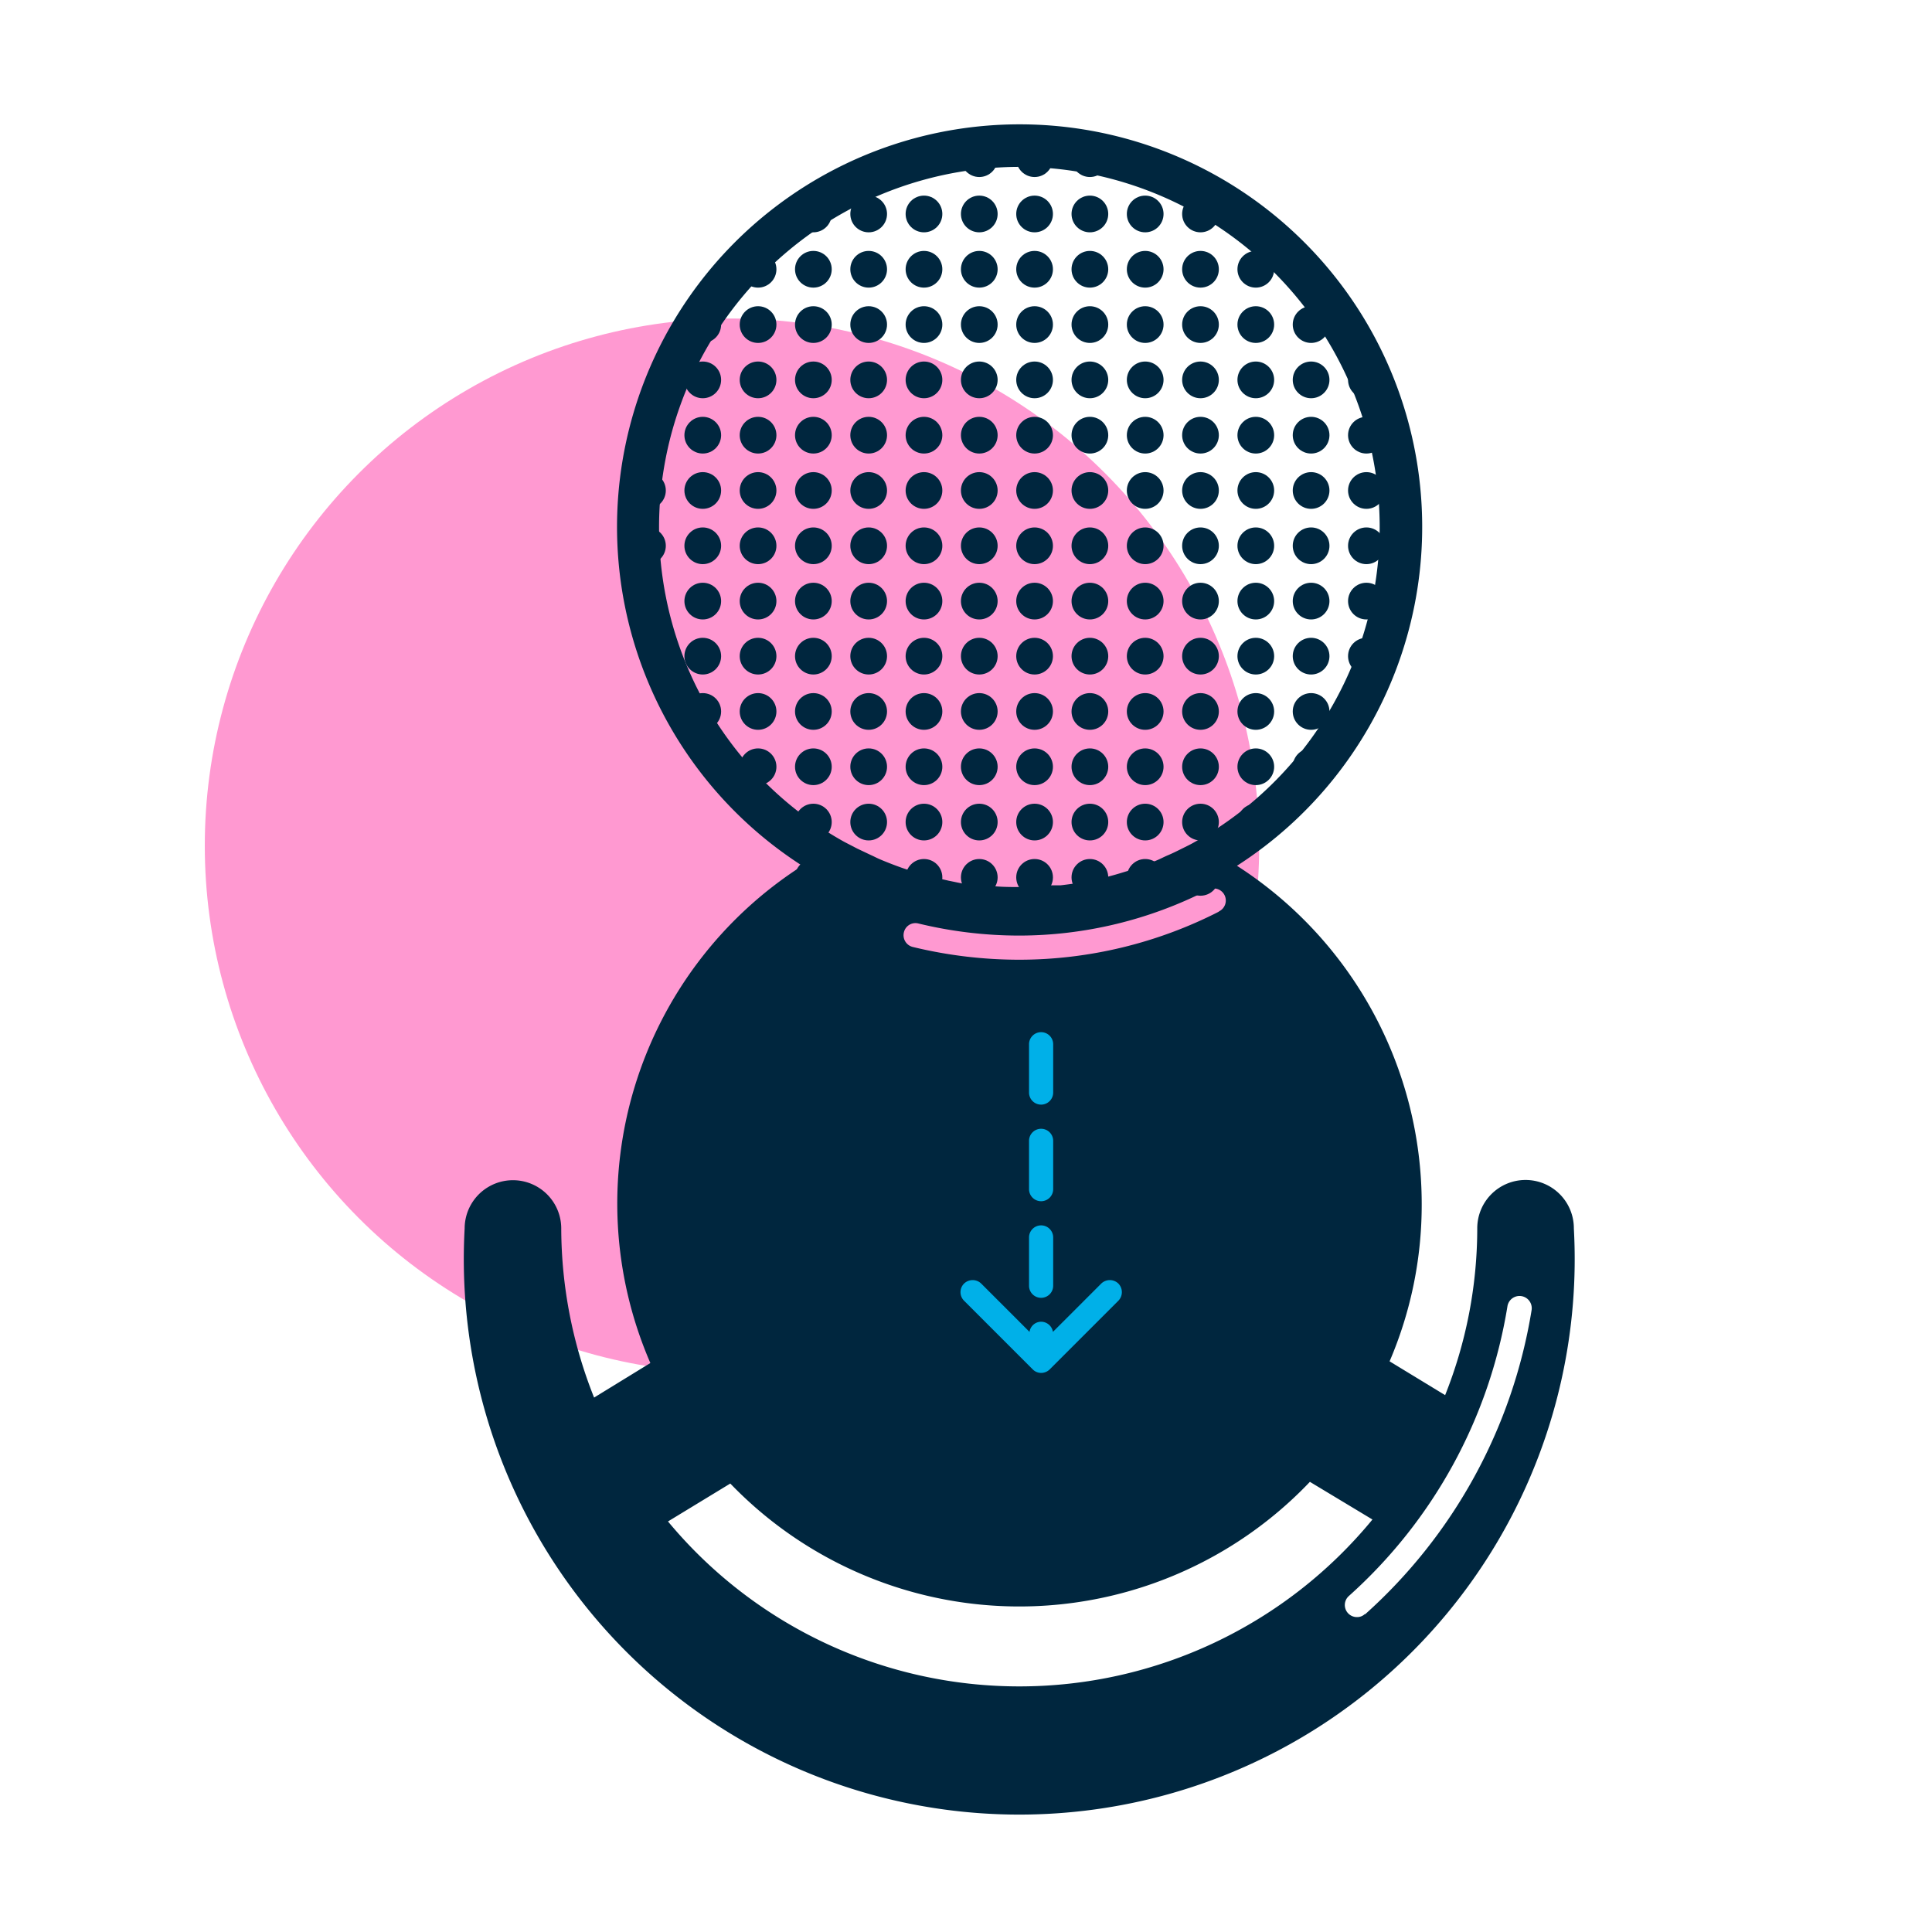 <svg id="Layer_1" data-name="Layer 1" xmlns="http://www.w3.org/2000/svg" viewBox="0 0 80 80"><title>pop-mount-icon</title><circle cx="30.31" cy="35.02" r="21.83" style="fill:#ff99d1"/><path d="M63.17,48.86a2,2,0,0,0-2,2,18.68,18.68,0,0,1-1.33,6.91l-2.3-1.4a16.45,16.45,0,0,0,1.33-6.52,16.65,16.65,0,0,0-7.65-14,16.67,16.67,0,1,0-18,0,16.6,16.6,0,0,0-6.29,20.59L24.6,57.87a19,19,0,0,1-1.36-7,2,2,0,0,0-4,0,23,23,0,1,0,45.93,0A2,2,0,0,0,63.17,48.86Zm-35.88-27a14.92,14.92,0,1,1,22.19,13c-.17.1-.36.19-.54.28s-.38.19-.57.27-.35.17-.53.24c-.33.13-.67.26-1,.37l-.46.14c-.3.09-.6.17-.91.24l-.31.07c-.41.08-.83.14-1.25.19l-.34,0c-.44,0-.89.07-1.34.07s-.91,0-1.35-.07l-.34,0c-.42,0-.84-.11-1.25-.19l-.3-.07c-.31-.07-.62-.15-.92-.24l-.47-.14c-.34-.11-.68-.24-1-.37s-.35-.16-.53-.24l-.57-.27-.54-.28h0A14.91,14.91,0,0,1,27.29,21.87Zm23.2,15.88a18.16,18.16,0,0,1-8.28,2,18.69,18.69,0,0,1-4.42-.53.5.5,0,0,1-.36-.61.49.49,0,0,1,.6-.36,17.71,17.71,0,0,0,4.18.5A17.16,17.16,0,0,0,50,36.86a.5.5,0,1,1,.45.89ZM42.21,69.83A18.9,18.9,0,0,1,27.66,63l2.58-1.57a16.61,16.61,0,0,0,24-.07l2.59,1.56A18.92,18.92,0,0,1,42.21,69.83Zm14.31-3a.46.46,0,0,1-.33.13.5.5,0,0,1-.34-.87,20.5,20.5,0,0,0,6.57-12,.5.5,0,0,1,1,.16A21.52,21.52,0,0,1,56.52,66.85Z" style="fill:#00263e"/><circle cx="56.58" cy="15.73" r="0.76" style="fill:#00263e"/><circle cx="56.58" cy="18.02" r="0.76" style="fill:#00263e"/><circle cx="56.58" cy="20.31" r="0.76" style="fill:#00263e"/><circle cx="56.58" cy="22.6" r="0.76" style="fill:#00263e"/><circle cx="56.58" cy="24.89" r="0.76" style="fill:#00263e"/><circle cx="56.58" cy="27.17" r="0.76" style="fill:#00263e"/><circle cx="54.29" cy="13.44" r="0.76" style="fill:#00263e"/><circle cx="54.29" cy="15.73" r="0.76" style="fill:#00263e"/><circle cx="54.29" cy="18.02" r="0.76" style="fill:#00263e"/><circle cx="54.29" cy="20.31" r="0.76" style="fill:#00263e"/><circle cx="54.29" cy="22.6" r="0.76" style="fill:#00263e"/><circle cx="54.29" cy="24.89" r="0.76" style="fill:#00263e"/><circle cx="54.29" cy="27.17" r="0.76" style="fill:#00263e"/><circle cx="54.29" cy="29.46" r="0.76" style="fill:#00263e"/><circle cx="54.29" cy="31.75" r="0.76" style="fill:#00263e"/><circle cx="52" cy="11.15" r="0.76" style="fill:#00263e"/><circle cx="52" cy="13.44" r="0.76" style="fill:#00263e"/><circle cx="52" cy="15.73" r="0.76" style="fill:#00263e"/><circle cx="52" cy="18.02" r="0.76" style="fill:#00263e"/><circle cx="52" cy="20.31" r="0.76" style="fill:#00263e"/><circle cx="52" cy="22.6" r="0.76" style="fill:#00263e"/><circle cx="52" cy="24.89" r="0.76" style="fill:#00263e"/><circle cx="52" cy="27.17" r="0.76" style="fill:#00263e"/><circle cx="52" cy="29.46" r="0.76" style="fill:#00263e"/><circle cx="52" cy="31.75" r="0.76" style="fill:#00263e"/><circle cx="52" cy="34.04" r="0.76" style="fill:#00263e"/><circle cx="49.71" cy="8.86" r="0.76" style="fill:#00263e"/><circle cx="49.71" cy="11.15" r="0.76" style="fill:#00263e"/><circle cx="49.71" cy="13.44" r="0.76" style="fill:#00263e"/><circle cx="49.71" cy="15.73" r="0.76" style="fill:#00263e"/><circle cx="49.71" cy="18.02" r="0.76" style="fill:#00263e"/><circle cx="49.71" cy="20.31" r="0.76" style="fill:#00263e"/><circle cx="49.71" cy="22.6" r="0.76" style="fill:#00263e"/><circle cx="49.71" cy="24.89" r="0.76" style="fill:#00263e"/><circle cx="49.71" cy="27.17" r="0.76" style="fill:#00263e"/><circle cx="49.71" cy="29.46" r="0.76" style="fill:#00263e"/><circle cx="49.71" cy="31.75" r="0.76" style="fill:#00263e"/><circle cx="49.71" cy="34.04" r="0.76" style="fill:#00263e"/><circle cx="49.71" cy="36.33" r="0.76" style="fill:#00263e"/><circle cx="47.42" cy="8.86" r="0.76" style="fill:#00263e"/><circle cx="47.42" cy="11.15" r="0.76" style="fill:#00263e"/><circle cx="47.42" cy="13.44" r="0.76" style="fill:#00263e"/><circle cx="47.42" cy="15.73" r="0.76" style="fill:#00263e"/><circle cx="47.42" cy="18.02" r="0.76" style="fill:#00263e"/><circle cx="47.42" cy="20.31" r="0.76" style="fill:#00263e"/><circle cx="47.42" cy="22.6" r="0.76" style="fill:#00263e"/><circle cx="47.42" cy="24.89" r="0.76" style="fill:#00263e"/><circle cx="47.42" cy="27.17" r="0.76" style="fill:#00263e"/><circle cx="47.42" cy="29.46" r="0.76" style="fill:#00263e"/><circle cx="47.42" cy="31.75" r="0.76" style="fill:#00263e"/><circle cx="47.42" cy="34.04" r="0.76" style="fill:#00263e"/><circle cx="47.42" cy="36.33" r="0.76" style="fill:#00263e"/><circle cx="45.13" cy="6.57" r="0.76" style="fill:#00263e"/><circle cx="45.13" cy="8.86" r="0.76" style="fill:#00263e"/><circle cx="45.13" cy="11.15" r="0.76" style="fill:#00263e"/><circle cx="45.13" cy="13.44" r="0.76" style="fill:#00263e"/><circle cx="45.13" cy="15.73" r="0.76" style="fill:#00263e"/><circle cx="45.13" cy="18.02" r="0.76" style="fill:#00263e"/><circle cx="45.13" cy="20.31" r="0.76" style="fill:#00263e"/><circle cx="45.13" cy="22.6" r="0.76" style="fill:#00263e"/><circle cx="45.13" cy="24.89" r="0.76" style="fill:#00263e"/><circle cx="45.13" cy="27.17" r="0.76" style="fill:#00263e"/><circle cx="45.13" cy="29.46" r="0.76" style="fill:#00263e"/><circle cx="45.13" cy="31.75" r="0.76" style="fill:#00263e"/><circle cx="45.13" cy="34.04" r="0.76" style="fill:#00263e"/><circle cx="45.13" cy="36.33" r="0.76" style="fill:#00263e"/><circle cx="42.84" cy="6.57" r="0.76" style="fill:#00263e"/><circle cx="42.84" cy="8.86" r="0.76" style="fill:#00263e"/><circle cx="42.84" cy="11.15" r="0.76" style="fill:#00263e"/><circle cx="42.84" cy="13.44" r="0.76" style="fill:#00263e"/><circle cx="42.84" cy="15.73" r="0.76" style="fill:#00263e"/><circle cx="42.84" cy="18.02" r="0.76" style="fill:#00263e"/><circle cx="42.84" cy="20.31" r="0.76" style="fill:#00263e"/><circle cx="42.84" cy="22.6" r="0.76" style="fill:#00263e"/><circle cx="42.84" cy="24.89" r="0.76" style="fill:#00263e"/><circle cx="42.84" cy="27.17" r="0.76" style="fill:#00263e"/><circle cx="42.84" cy="29.46" r="0.76" style="fill:#00263e"/><circle cx="42.84" cy="31.75" r="0.76" style="fill:#00263e"/><circle cx="42.84" cy="34.04" r="0.76" style="fill:#00263e"/><circle cx="42.84" cy="36.33" r="0.76" style="fill:#00263e"/><circle cx="40.55" cy="6.57" r="0.76" style="fill:#00263e"/><circle cx="40.55" cy="8.86" r="0.76" style="fill:#00263e"/><circle cx="40.55" cy="11.15" r="0.76" style="fill:#00263e"/><circle cx="40.55" cy="13.44" r="0.76" style="fill:#00263e"/><circle cx="40.55" cy="15.73" r="0.76" style="fill:#00263e"/><circle cx="40.55" cy="18.02" r="0.76" style="fill:#00263e"/><circle cx="40.55" cy="20.31" r="0.76" style="fill:#00263e"/><circle cx="40.55" cy="22.6" r="0.76" style="fill:#00263e"/><circle cx="40.55" cy="24.89" r="0.76" style="fill:#00263e"/><circle cx="40.55" cy="27.17" r="0.76" style="fill:#00263e"/><circle cx="40.55" cy="29.46" r="0.76" style="fill:#00263e"/><circle cx="40.55" cy="31.75" r="0.76" style="fill:#00263e"/><circle cx="40.55" cy="34.04" r="0.76" style="fill:#00263e"/><circle cx="40.55" cy="36.33" r="0.76" style="fill:#00263e"/><circle cx="38.26" cy="6.57" r="0.76" style="fill:#00263e"/><circle cx="38.26" cy="8.86" r="0.76" style="fill:#00263e"/><circle cx="38.26" cy="11.15" r="0.76" style="fill:#00263e"/><circle cx="38.26" cy="13.44" r="0.76" style="fill:#00263e"/><circle cx="38.26" cy="15.73" r="0.76" style="fill:#00263e"/><circle cx="38.26" cy="18.02" r="0.76" style="fill:#00263e"/><circle cx="38.26" cy="20.31" r="0.76" style="fill:#00263e"/><circle cx="38.26" cy="22.6" r="0.76" style="fill:#00263e"/><circle cx="38.26" cy="24.89" r="0.76" style="fill:#00263e"/><circle cx="38.26" cy="27.17" r="0.76" style="fill:#00263e"/><circle cx="38.26" cy="29.46" r="0.76" style="fill:#00263e"/><circle cx="38.26" cy="31.75" r="0.76" style="fill:#00263e"/><circle cx="38.26" cy="34.04" r="0.76" style="fill:#00263e"/><circle cx="38.26" cy="36.33" r="0.76" style="fill:#00263e"/><circle cx="35.97" cy="8.86" r="0.76" style="fill:#00263e"/><circle cx="35.97" cy="11.15" r="0.76" style="fill:#00263e"/><circle cx="35.97" cy="13.44" r="0.76" style="fill:#00263e"/><circle cx="35.97" cy="15.73" r="0.76" style="fill:#00263e"/><circle cx="35.97" cy="18.02" r="0.76" style="fill:#00263e"/><circle cx="35.97" cy="20.31" r="0.76" style="fill:#00263e"/><circle cx="35.97" cy="22.6" r="0.76" style="fill:#00263e"/><circle cx="35.97" cy="24.89" r="0.76" style="fill:#00263e"/><circle cx="35.97" cy="27.17" r="0.76" style="fill:#00263e"/><circle cx="35.97" cy="29.46" r="0.76" style="fill:#00263e"/><circle cx="35.97" cy="31.75" r="0.76" style="fill:#00263e"/><circle cx="35.97" cy="34.04" r="0.76" style="fill:#00263e"/><circle cx="35.97" cy="36.33" r="0.76" style="fill:#00263e"/><circle cx="33.68" cy="8.86" r="0.76" style="fill:#00263e"/><circle cx="33.68" cy="11.15" r="0.76" style="fill:#00263e"/><circle cx="33.68" cy="13.44" r="0.76" style="fill:#00263e"/><circle cx="33.68" cy="15.73" r="0.76" style="fill:#00263e"/><circle cx="33.68" cy="18.02" r="0.76" style="fill:#00263e"/><circle cx="33.68" cy="20.31" r="0.76" style="fill:#00263e"/><circle cx="33.68" cy="22.6" r="0.76" style="fill:#00263e"/><circle cx="33.68" cy="24.89" r="0.76" style="fill:#00263e"/><circle cx="33.68" cy="27.17" r="0.76" style="fill:#00263e"/><circle cx="33.68" cy="29.46" r="0.76" style="fill:#00263e"/><circle cx="33.68" cy="31.75" r="0.76" style="fill:#00263e"/><circle cx="33.68" cy="34.04" r="0.76" style="fill:#00263e"/><circle cx="33.68" cy="36.33" r="0.76" style="fill:#00263e"/><circle cx="31.39" cy="11.15" r="0.76" style="fill:#00263e"/><circle cx="31.39" cy="13.44" r="0.76" style="fill:#00263e"/><circle cx="31.39" cy="15.73" r="0.76" style="fill:#00263e"/><circle cx="31.39" cy="18.02" r="0.76" style="fill:#00263e"/><circle cx="31.39" cy="20.31" r="0.76" style="fill:#00263e"/><circle cx="31.39" cy="22.6" r="0.76" style="fill:#00263e"/><circle cx="31.39" cy="24.89" r="0.76" style="fill:#00263e"/><circle cx="31.39" cy="27.17" r="0.76" style="fill:#00263e"/><circle cx="31.39" cy="29.46" r="0.76" style="fill:#00263e"/><circle cx="31.39" cy="31.75" r="0.76" style="fill:#00263e"/><circle cx="29.1" cy="13.44" r="0.76" style="fill:#00263e"/><circle cx="29.1" cy="15.73" r="0.76" style="fill:#00263e"/><circle cx="29.1" cy="18.02" r="0.76" style="fill:#00263e"/><circle cx="29.1" cy="20.31" r="0.76" style="fill:#00263e"/><circle cx="29.1" cy="22.6" r="0.76" style="fill:#00263e"/><circle cx="29.1" cy="24.89" r="0.76" style="fill:#00263e"/><circle cx="29.1" cy="27.17" r="0.76" style="fill:#00263e"/><circle cx="29.1" cy="29.46" r="0.76" style="fill:#00263e"/><circle cx="26.81" cy="18.02" r="0.76" style="fill:#00263e"/><circle cx="26.81" cy="20.31" r="0.76" style="fill:#00263e"/><circle cx="26.81" cy="22.6" r="0.76" style="fill:#00263e"/><circle cx="26.81" cy="24.89" r="0.76" style="fill:#00263e"/><path d="M43.11,45.74a.5.5,0,0,0,.5-.5v-2a.5.5,0,0,0-.5-.5.5.5,0,0,0-.5.5v2A.5.5,0,0,0,43.11,45.74Z" style="fill:#00b0e8"/><path d="M43.11,49.74a.5.5,0,0,0,.5-.5v-2a.5.5,0,0,0-.5-.5.5.5,0,0,0-.5.5v2A.5.5,0,0,0,43.11,49.74Z" style="fill:#00b0e8"/><path d="M43.11,53.74a.5.5,0,0,0,.5-.5v-2a.5.5,0,0,0-.5-.5.5.5,0,0,0-.5.5v2A.5.5,0,0,0,43.11,53.74Z" style="fill:#00b0e8"/><path d="M46.31,53.15a.51.51,0,0,0-.71,0l-2,2a.5.5,0,0,0-.49-.42.49.49,0,0,0-.48.42l-2-2a.51.51,0,0,0-.71,0,.5.5,0,0,0,0,.71l2.84,2.84a.49.49,0,0,0,.35.15.51.51,0,0,0,.36-.15l2.84-2.84A.51.51,0,0,0,46.31,53.15Z" style="fill:#00b0e8"/></svg>